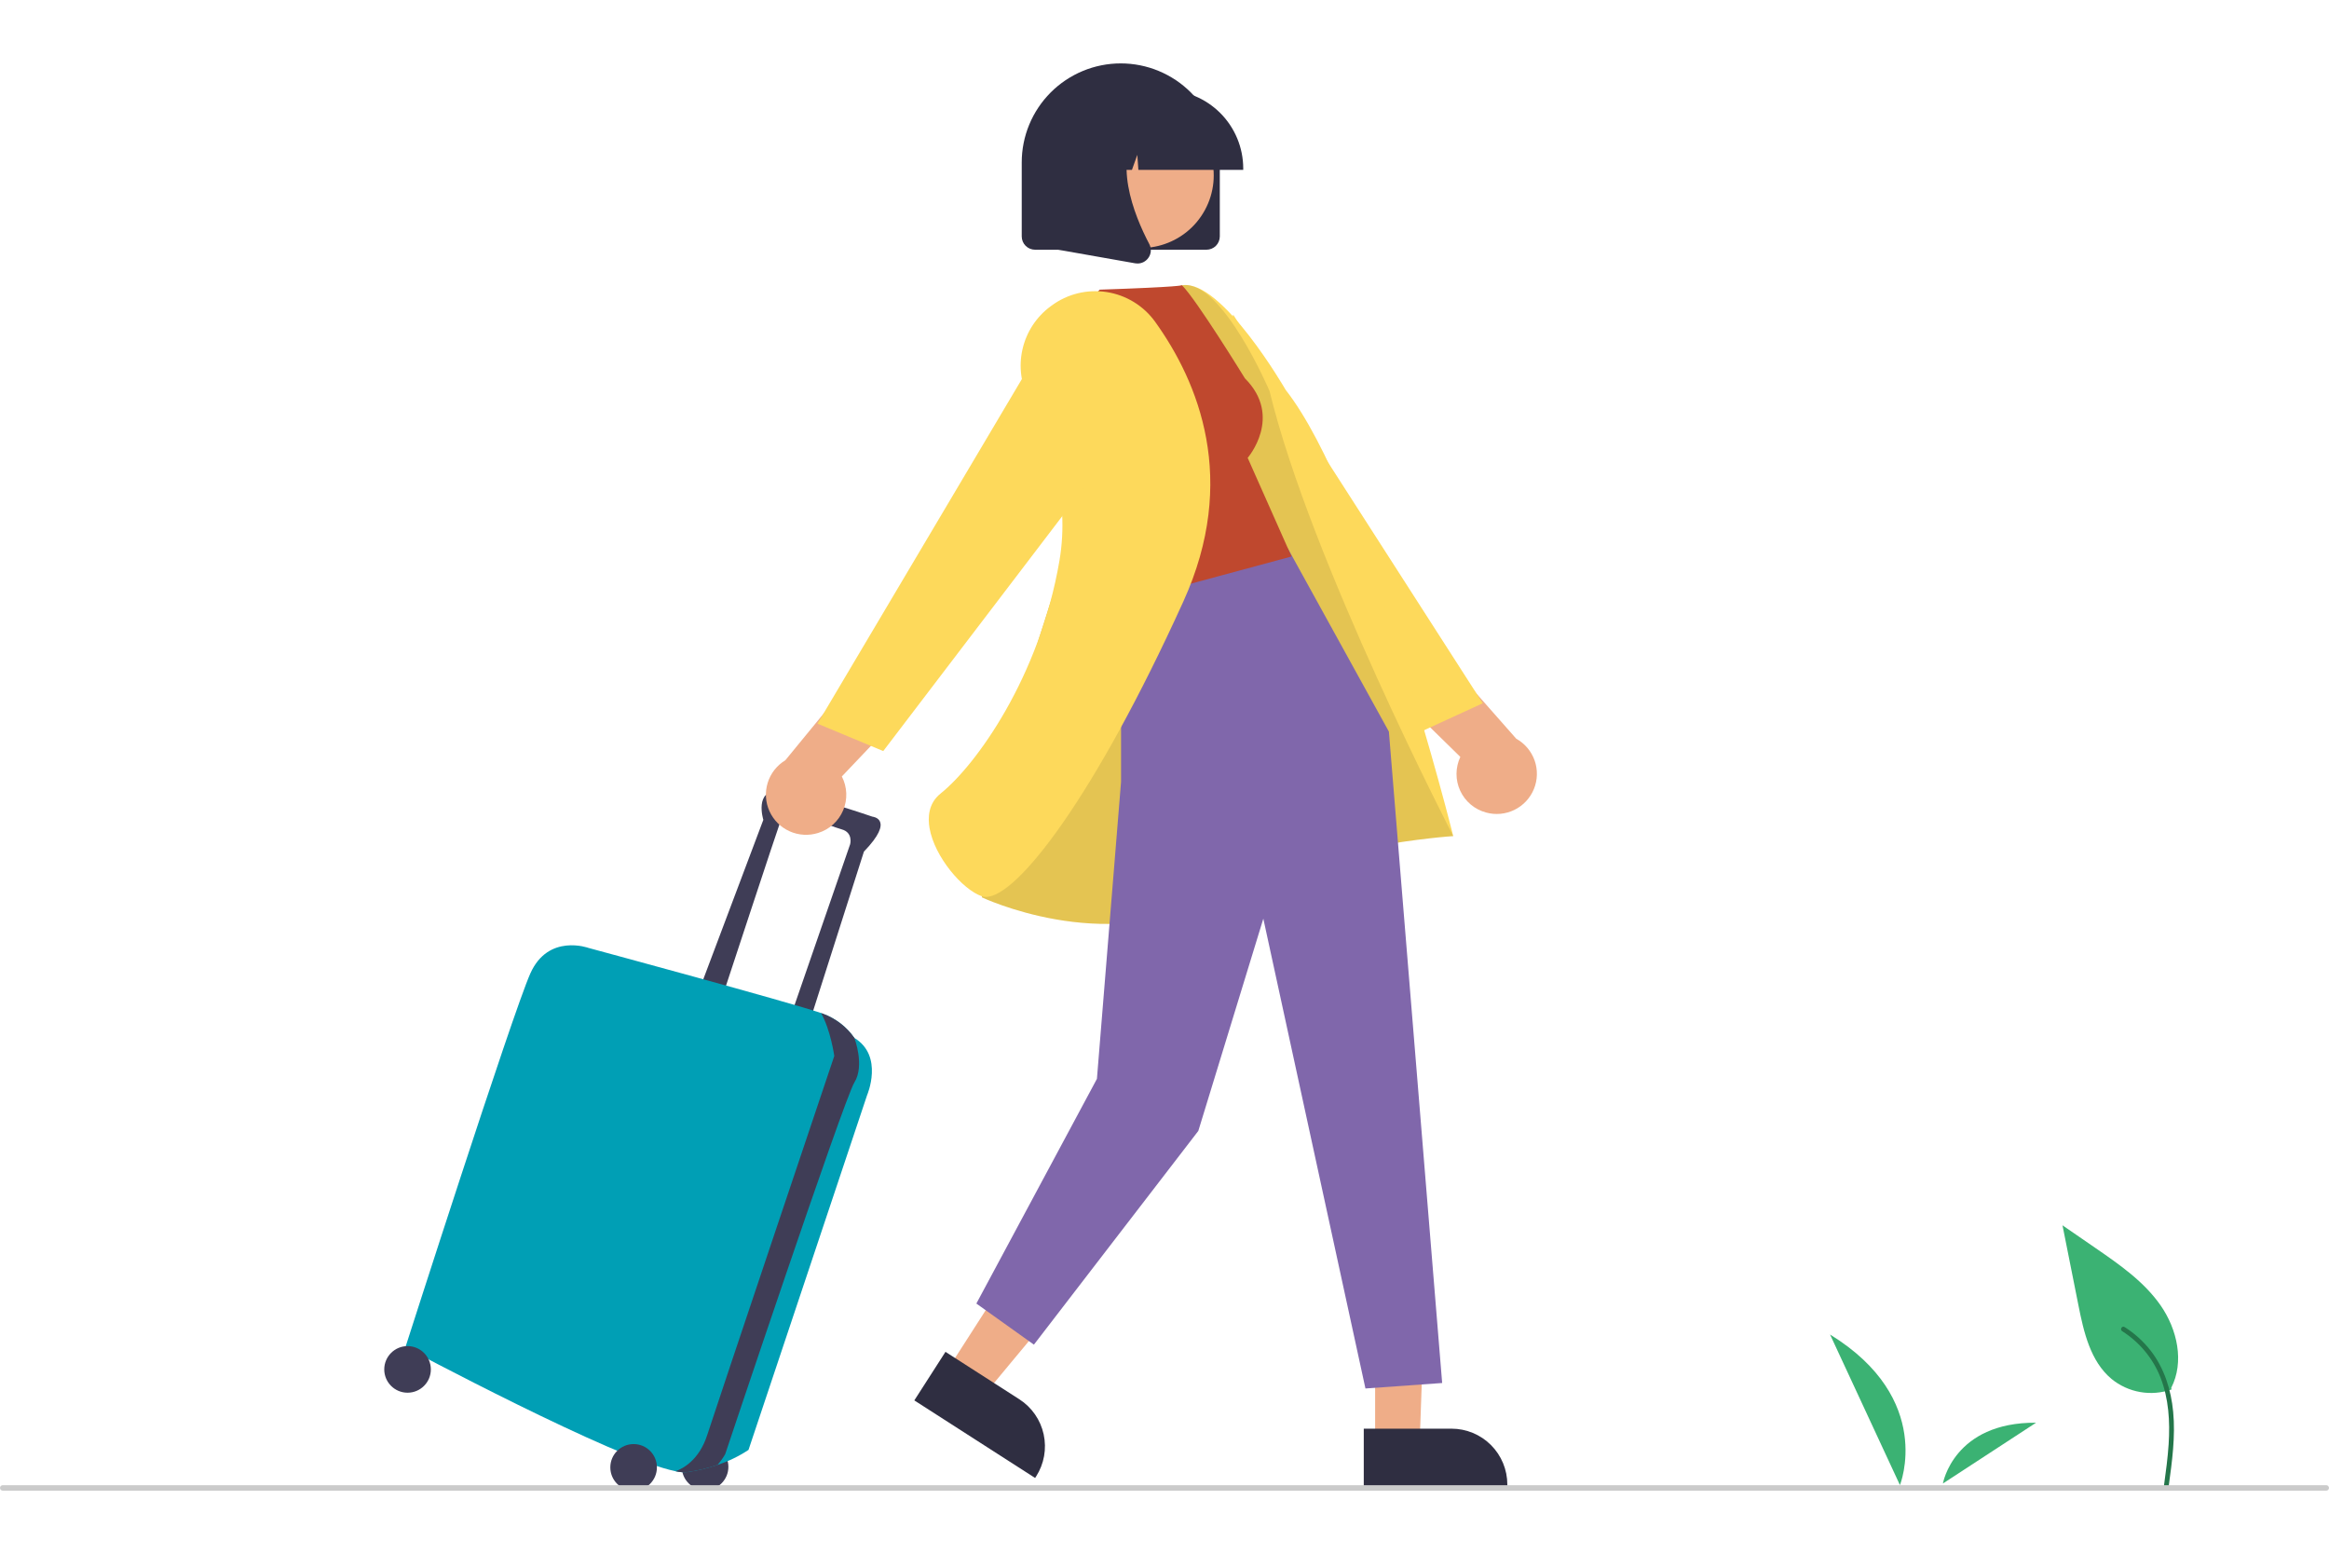 <svg width="150" height="101" viewBox="0 0 150 101" fill="none" xmlns="http://www.w3.org/2000/svg">
<g clip-path="url(#clip0_3539_132)">
<path d="M95.707 52.326C96.316 52.495 96.967 52.435 97.536 52.157C98.104 51.878 98.551 51.401 98.791 50.815C99.031 50.23 99.048 49.576 98.839 48.979C98.629 48.381 98.208 47.882 97.654 47.574L92.166 41.348L87.524 42.35L94.053 48.745C93.893 49.086 93.809 49.456 93.807 49.833C93.805 50.209 93.886 50.58 94.044 50.922C94.202 51.263 94.432 51.566 94.719 51.808C95.007 52.051 95.344 52.227 95.707 52.326Z" fill="#EFAD88"/>
<path d="M77.65 30.034L91.329 47.205L95.499 45.29L79.42 20.259L77.65 30.034Z" fill="#FDD95B"/>
<path d="M139.838 89.377C140.695 87.714 140.229 85.616 139.162 84.079C138.095 82.542 136.519 81.447 134.978 80.386L132.835 78.91L133.859 84.048C134.204 85.785 134.63 87.66 135.987 88.799C136.519 89.236 137.155 89.528 137.834 89.647C138.512 89.767 139.21 89.71 139.86 89.481" fill="#3BB273"/>
<path d="M139.676 95.701C139.665 95.74 139.639 95.774 139.603 95.794C139.568 95.814 139.526 95.819 139.486 95.809C139.447 95.797 139.415 95.771 139.395 95.735C139.375 95.7 139.369 95.659 139.379 95.619C139.498 94.749 139.616 93.879 139.672 93.002C139.766 91.553 139.679 90.065 139.143 88.701C138.657 87.474 137.794 86.433 136.679 85.728C136.512 85.622 136.666 85.356 136.834 85.462C137.479 85.868 138.048 86.384 138.516 86.985C139.397 88.121 139.829 89.506 139.964 90.924C140.116 92.521 139.893 94.121 139.676 95.701L139.676 95.701Z" fill="#24764A"/>
<path d="M117.865 85.944C124.617 90.099 122.366 95.639 122.366 95.639L117.865 85.944Z" fill="#3BB273"/>
<path d="M131.134 91.623C125.82 91.589 125.134 95.538 125.134 95.538L131.134 91.623Z" fill="#3BB273"/>
<path d="M45.412 95.966C46.24 95.966 46.912 95.294 46.912 94.465C46.912 93.637 46.24 92.965 45.412 92.965C44.583 92.965 43.911 93.637 43.911 94.465C43.911 95.294 44.583 95.966 45.412 95.966Z" fill="#3F3D56"/>
<path d="M46.503 64.254C46.503 64.254 50.049 53.479 50.322 52.729C50.595 51.979 53.459 53.206 54.209 53.411C54.959 53.616 54.755 54.366 54.755 54.366L50.936 65.414L52.095 65.959L55.641 54.843C57.687 52.729 56.187 52.593 56.187 52.593C56.187 52.593 51.822 51.092 50.185 50.956C48.549 50.82 49.163 52.797 49.163 52.797L45.207 63.3L46.503 64.254Z" fill="#3F3D56"/>
<path d="M55.028 66.846L55.027 66.845C54.524 66.123 53.809 65.576 52.982 65.277C52.952 65.266 52.918 65.254 52.879 65.24C51 64.583 37.91 61.049 37.91 61.049C37.91 61.049 35.319 60.094 34.159 62.685C33 65.277 26.112 86.759 26.112 86.759C26.112 86.759 39.584 93.963 43.511 94.748C43.754 94.806 44.004 94.826 44.252 94.806C44.92 94.714 45.577 94.557 46.214 94.338C46.919 94.108 47.59 93.784 48.208 93.374L55.846 70.528C55.846 70.528 56.937 68.005 55.028 66.846Z" fill="#009FB5"/>
<path d="M55.027 66.846L55.027 66.845C54.524 66.123 53.809 65.576 52.981 65.277C52.952 65.266 52.918 65.254 52.879 65.24C53.497 66.323 53.732 68.005 53.732 68.005C53.732 68.005 46.23 90.305 45.548 92.419C45.028 94.031 43.98 94.579 43.511 94.748C43.754 94.806 44.004 94.826 44.252 94.806C44.92 94.714 45.577 94.557 46.214 94.338C46.401 94.124 46.566 93.893 46.707 93.647C46.707 93.647 54.346 70.801 55.027 69.71C55.709 68.619 55.027 66.846 55.027 66.846Z" fill="#3F3D56"/>
<path d="M40.808 96C41.637 96 42.309 95.328 42.309 94.499C42.309 93.671 41.637 92.999 40.808 92.999C39.98 92.999 39.308 93.671 39.308 94.499C39.308 95.328 39.98 96 40.808 96Z" fill="#3F3D56"/>
<path d="M26.248 89.691C27.077 89.691 27.749 89.019 27.749 88.191C27.749 87.362 27.077 86.69 26.248 86.69C25.42 86.69 24.748 87.362 24.748 88.191C24.748 89.019 25.42 89.691 26.248 89.691Z" fill="#3F3D56"/>
<path d="M52.694 53.642C52.091 53.833 51.438 53.796 50.86 53.538C50.282 53.28 49.819 52.819 49.558 52.242C49.297 51.666 49.257 51.013 49.445 50.409C49.633 49.804 50.036 49.29 50.578 48.963L55.841 42.545L60.516 43.382L54.219 50.005C54.391 50.339 54.489 50.707 54.504 51.083C54.518 51.459 54.451 51.833 54.306 52.18C54.16 52.526 53.941 52.837 53.662 53.09C53.384 53.342 53.053 53.531 52.694 53.642Z" fill="#EFAD88"/>
<path d="M88.565 81.882L91.825 81.831L91.433 92.943H88.565L88.565 81.882Z" fill="#EFAD88"/>
<path d="M87.834 92.007L93.481 92.007H93.481C94.436 92.007 95.351 92.386 96.026 93.061C96.701 93.736 97.08 94.651 97.08 95.606V95.723L87.834 95.723L87.834 92.007Z" fill="#2F2E41"/>
<path d="M66.979 78.936L70.541 81.222L63.417 89.792L61.004 88.243L66.979 78.936Z" fill="#EFAD88"/>
<path d="M60.894 87.06L65.646 90.111L65.647 90.111C66.45 90.626 67.015 91.44 67.218 92.373C67.421 93.305 67.246 94.28 66.731 95.083L66.667 95.182L58.887 90.186L60.894 87.06Z" fill="#2F2E41"/>
<path d="M65.71 45.005C65.71 45.005 73.623 18.724 76.166 18.368C78.709 18.013 82.806 25.112 82.806 25.112C88.119 31.89 93.597 53.845 93.597 53.845C93.597 53.845 84.465 54.416 77.79 57.968C71.114 61.519 63.236 57.788 63.236 57.788L65.71 45.005Z" fill="#FDD95B"/>
<path opacity="0.1" d="M65.71 45.005C65.71 45.005 73.623 18.723 76.166 18.368C78.709 18.013 81.766 25.184 81.766 25.184C84.413 36.125 93.597 53.845 93.597 53.845C93.597 53.845 84.465 54.416 77.79 57.968C71.114 61.519 63.236 57.788 63.236 57.788L65.71 45.005Z" fill="black"/>
<path d="M72.202 37.142V50.348L70.648 69.478L62.883 83.949L66.589 86.596L77.178 72.831L81.365 59.163L87.942 89.419L92.883 89.066L89.452 47.117L82.94 35.31L72.202 37.142Z" fill="#8067AB"/>
<path d="M80.181 24.368C82.651 26.839 80.357 29.486 80.357 29.486L83.181 35.839L72.063 38.839L68.178 21.478L70.825 18.654C76.119 18.478 76.122 18.368 76.122 18.368C77.049 19.276 80.181 24.368 80.181 24.368Z" fill="#BF482E"/>
<path d="M67.668 19.724C66.749 20.4 66.105 21.385 65.853 22.498C65.601 23.61 65.758 24.776 66.296 25.782C67.57 28.214 68.94 31.98 68.233 36.115C66.955 43.598 62.857 49.283 60.574 51.108C59.779 51.744 59.752 52.67 59.868 53.334C60.194 55.191 61.994 57.297 63.239 57.72C63.323 57.748 63.411 57.761 63.499 57.761C65.522 57.761 70.498 51.319 76.215 38.735C79.776 30.898 77.192 24.614 74.397 20.723C74.03 20.213 73.565 19.782 73.031 19.454C72.496 19.125 71.901 18.906 71.281 18.809C70.661 18.712 70.028 18.739 69.418 18.888C68.809 19.038 68.235 19.306 67.73 19.679L67.668 19.724Z" fill="#FDD95B"/>
<path d="M72.942 27.302L56.886 48.369L52.651 46.604L67.828 21.016L72.942 27.302Z" fill="#FDD95B"/>
<path d="M77.705 16.082H66.662C66.434 16.081 66.217 15.991 66.056 15.831C65.895 15.67 65.805 15.452 65.805 15.225V10.465C65.804 9.627 65.969 8.797 66.289 8.023C66.61 7.249 67.079 6.545 67.672 5.952C68.264 5.36 68.968 4.89 69.742 4.569C70.516 4.248 71.345 4.083 72.183 4.083C73.021 4.083 73.851 4.248 74.625 4.569C75.399 4.89 76.102 5.36 76.695 5.952C77.287 6.545 77.757 7.249 78.077 8.023C78.398 8.797 78.562 9.627 78.562 10.465V15.225C78.561 15.452 78.471 15.67 78.311 15.831C78.15 15.991 77.932 16.081 77.705 16.082Z" fill="#2F2E41"/>
<path d="M77.597 13.537C78.836 11.271 78.003 8.429 75.737 7.191C73.471 5.952 70.629 6.785 69.391 9.051C68.152 11.317 68.985 14.159 71.251 15.397C73.517 16.636 76.359 15.803 77.597 13.537Z" fill="#EFAD88"/>
<path d="M80.071 10.941H73.318L73.249 9.971L72.903 10.941H71.863L71.725 9.019L71.039 10.941H69.027V10.845C69.029 9.508 69.561 8.225 70.507 7.279C71.453 6.333 72.735 5.801 74.073 5.8H75.025C76.363 5.801 77.645 6.333 78.591 7.279C79.537 8.225 80.069 9.508 80.071 10.845V10.941Z" fill="#2F2E41"/>
<path d="M73.263 16.97C73.212 16.97 73.161 16.965 73.111 16.957L68.166 16.084V7.912H73.61L73.475 8.069C71.6 10.256 73.013 13.802 74.021 15.72C74.096 15.861 74.129 16.02 74.117 16.178C74.105 16.337 74.049 16.489 73.954 16.617C73.875 16.726 73.771 16.815 73.651 16.877C73.531 16.938 73.398 16.97 73.263 16.97Z" fill="#2F2E41"/>
<path d="M0 95.823C0 95.776 0.019 95.731 0.052 95.698C0.085 95.665 0.13 95.647 0.176 95.647H149.824C149.87 95.647 149.915 95.665 149.948 95.698C149.981 95.731 150 95.776 150 95.823C150 95.87 149.981 95.915 149.948 95.948C149.915 95.981 149.87 95.999 149.824 95.999H0.176C0.13 95.999 0.085 95.981 0.052 95.948C0.019 95.915 0 95.87 0 95.823Z" fill="#CBCBCB"/>
</g>
<defs>
<clipPath id="clip0_3539_132">
<rect width="150" height="91.914" fill="white" transform="translate(0 4.086)"/>
</clipPath>
</defs>
</svg>
